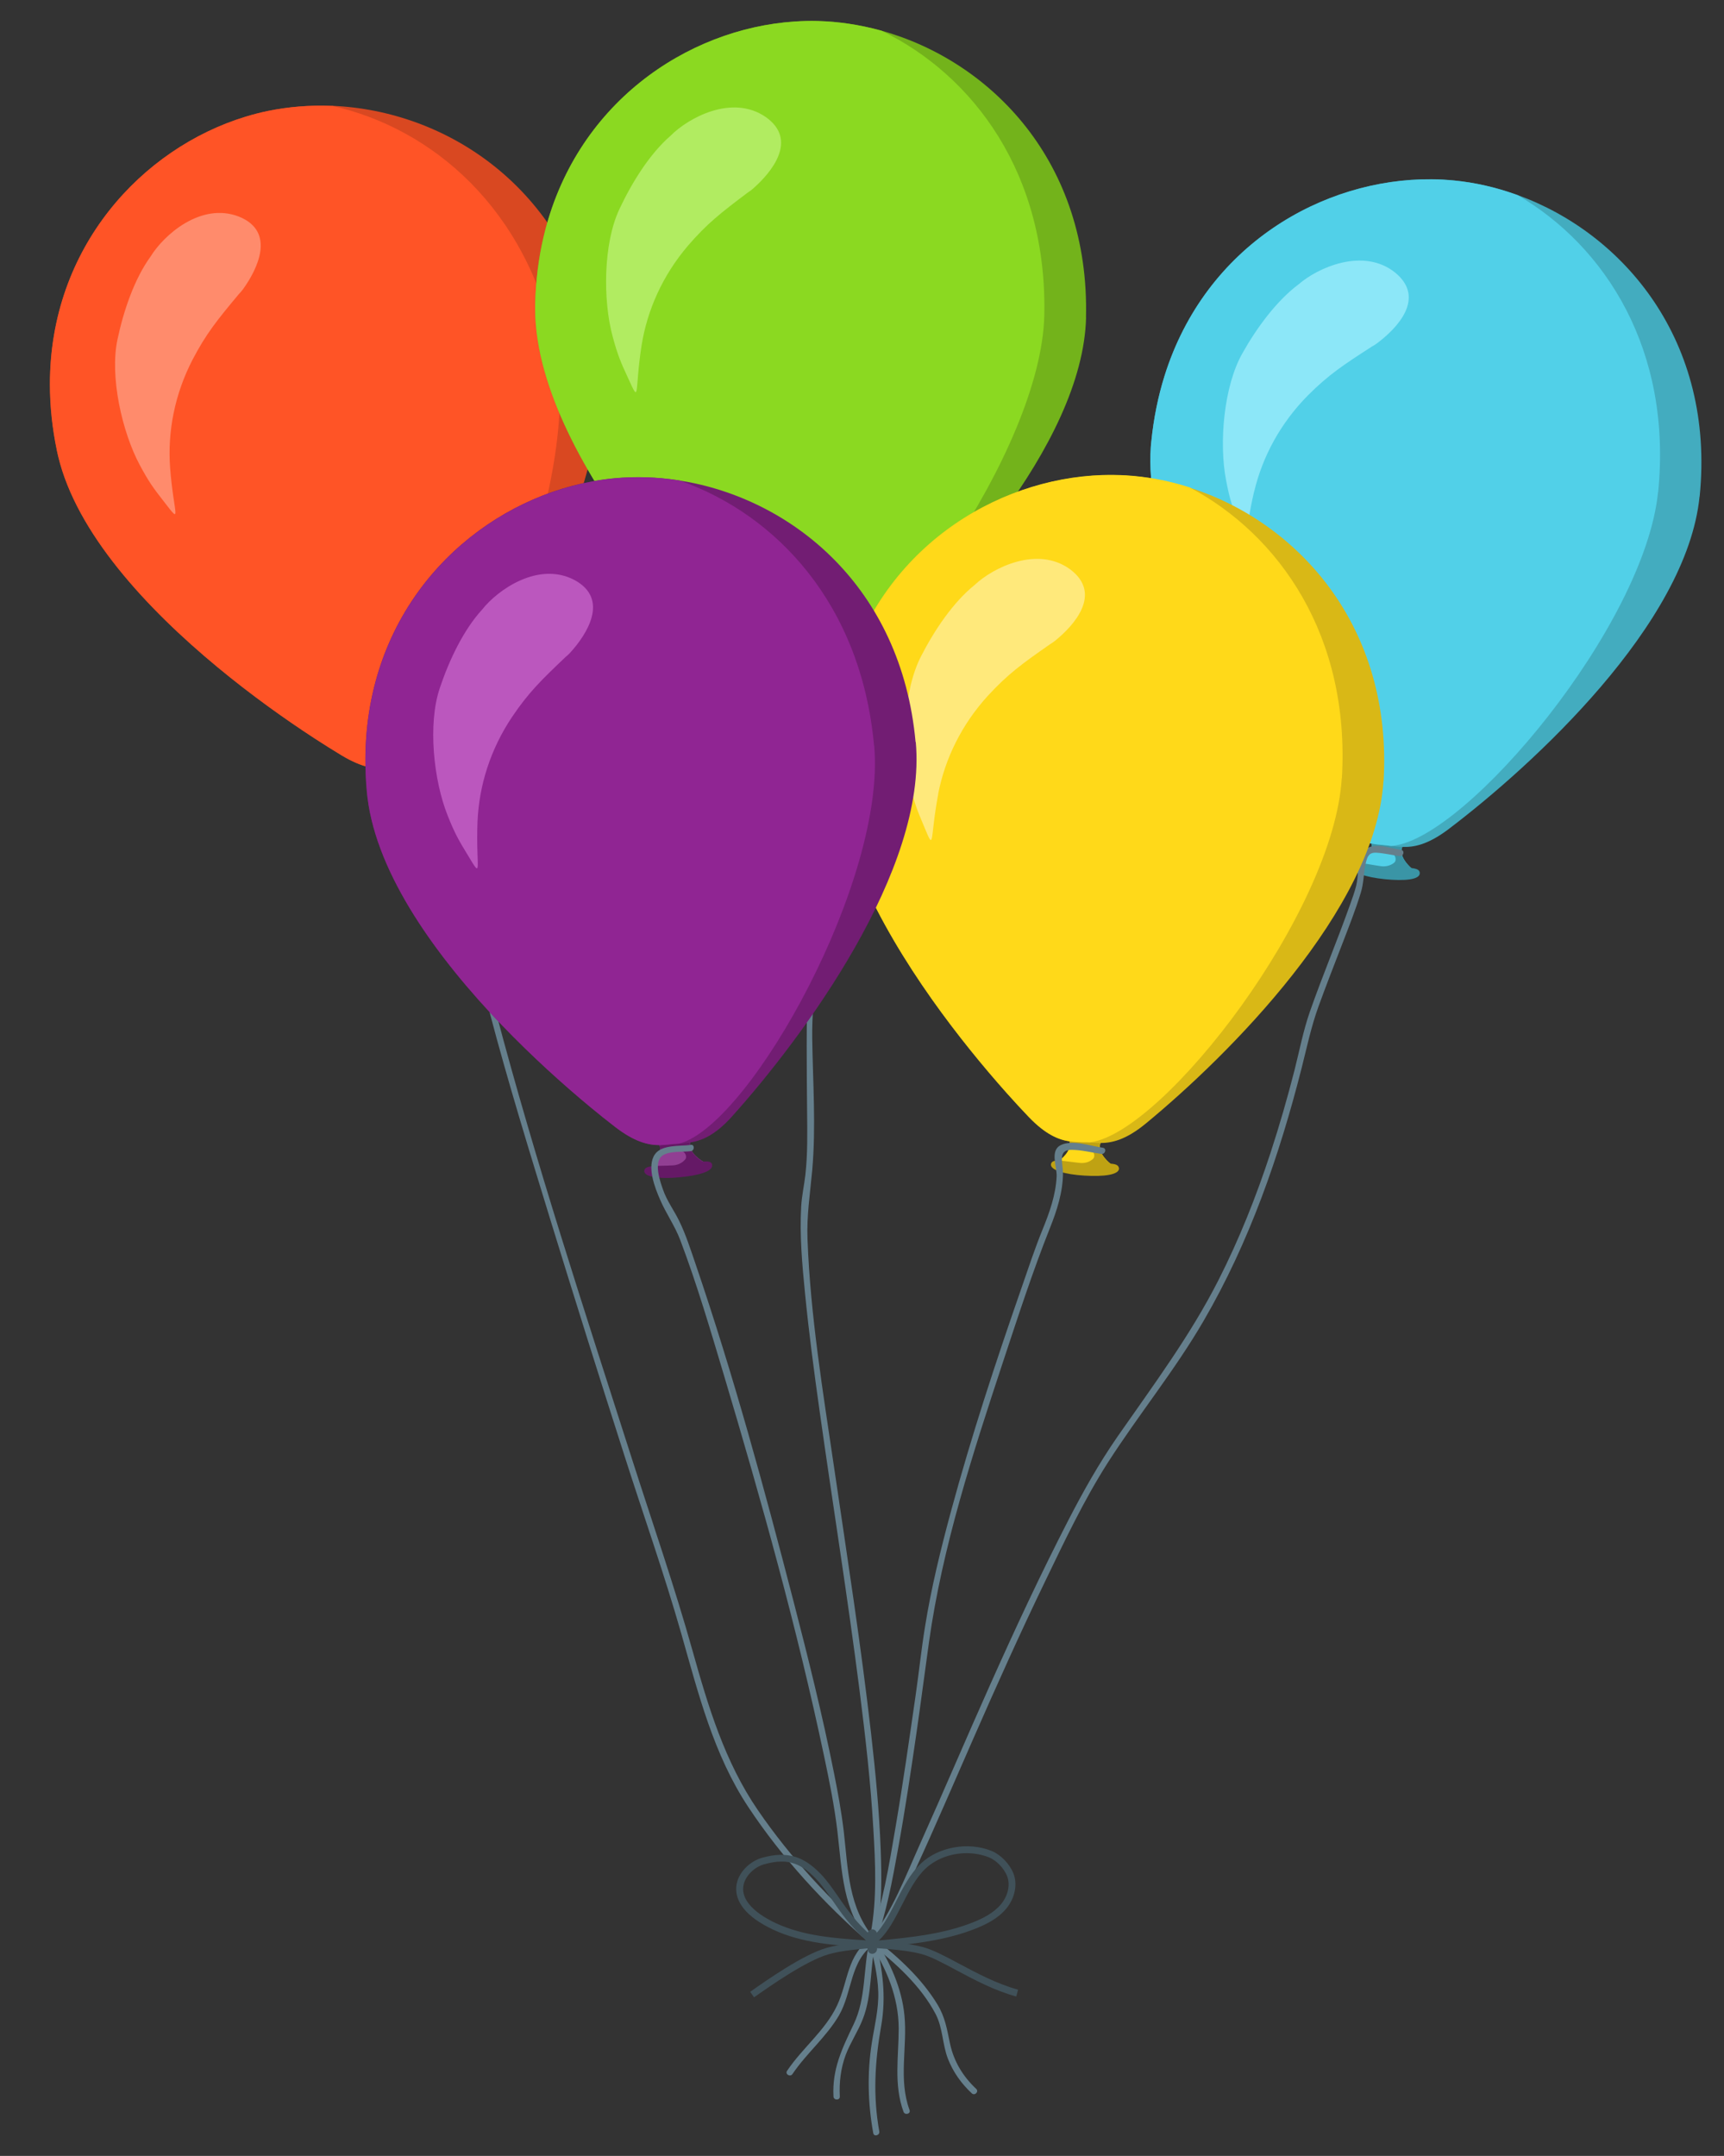 <?xml version="1.0" encoding="UTF-8"?>
<svg xmlns="http://www.w3.org/2000/svg" version="1.1" viewBox="0 0 168.64 210.86">
  <rect x="0" y="0" width="168.64" height="210.86" fill="#333333" stroke="none"/>
  <defs>
    <style>
      .cls-1 {
        fill: #3a95a6;
      }

      .cls-2 {
        fill: #43acbf;
      }

      .cls-3 {
        fill: #73b31b;
      }

      .cls-4 {
        fill: #ff5e33;
      }

      .cls-5 {
        fill: #a6f1ff;
      }

      .cls-5, .cls-6 {
        opacity: .7;
      }

      .cls-7 {
        fill: #639917;
      }

      .cls-8 {
        fill: #902593;
      }

      .cls-9 {
        fill: #94d936;
      }

      .cls-10 {
        fill: #bfa213;
      }

      .cls-11 {
        fill: #ffc2b3;
      }

      .cls-11, .cls-12 {
        opacity: .5;
      }

      .cls-13 {
        fill: #d94821;
      }

      .cls-6 {
        fill: #fff0a6;
      }

      .cls-14 {
        fill: #b34323;
      }

      .cls-15 {
        fill: #d9b816;
      }

      .cls-16 {
        fill: #ff5426;
      }

      .cls-17 {
        fill: #657f8c;
      }

      .cls-18 {
        fill: #913f93;
      }

      .cls-12 {
        fill: #d8ffa3;
      }

      .cls-19 {
        fill: #651966;
      }

      .cls-20 {
        fill: #721d73;
      }

      .cls-21 {
        fill: #ffd919;
      }

      .cls-22 {
        fill: #405159;
      }

      .cls-23 {
        fill: #fda3ff;
        opacity: .4;
      }

      .cls-24 {
        fill: #51d0e8;
      }

      .cls-25 {
        fill: #8bd921;
      }
    </style>
  </defs>
  <!-- Generator: Adobe Illustrator 28.7.1, SVG Export Plug-In . SVG Version: 1.2.0 Build 142)  -->
  <g>
    <g id="Layer_1">
      <g>
        <path class="cls-17" d="M85.21,189.59c-2.39,1.59-2.22,4.22-3.34,6.58-1.15,2.43-3.4,4.15-4.88,6.37-.22.33.31.64.53.31,1.36-2.02,3.3-3.61,4.54-5.72,1.34-2.29,1.06-5.4,3.47-7.01.33-.22.02-.75-.31-.53h0Z"/>
        <path class="cls-17" d="M85.07,189.78c-.65,2.72-.33,5.62-1.56,8.19-1.13,2.37-2.12,4.38-1.98,7.08.02.39.64.39.62,0-.07-1.39.09-2.77.58-4.08.46-1.21,1.2-2.29,1.67-3.5.94-2.39.67-5.05,1.26-7.53.09-.39-.5-.55-.6-.16h0Z"/>
        <path class="cls-17" d="M85.07,189.94c.37,1.59.79,3.21.84,4.85.06,1.7-.37,3.34-.63,5.01-.46,2.94-.39,5.91.14,8.83.07.39.66.22.59-.17-.63-3.48-.43-6.82.18-10.28.52-2.94.14-5.53-.53-8.4-.09-.39-.68-.22-.59.17h0Z"/>
        <path class="cls-17" d="M85.1,190.02c1.62,2.52,2.8,5.33,2.81,8.36,0,2.75-.5,5.5.47,8.16.14.37.73.21.59-.17-1.11-3.03-.19-6.16-.5-9.27-.26-2.66-1.41-5.17-2.84-7.4-.21-.33-.75-.02-.53.31h0Z"/>
        <path class="cls-17" d="M85.15,190.08c2.43,1.89,4.92,4.14,6.37,6.9.72,1.38.65,2.95,1.21,4.39.51,1.3,1.31,2.42,2.33,3.37.29.27.72-.17.43-.44-1.29-1.2-2.19-2.69-2.56-4.42-.3-1.42-.47-2.58-1.24-3.85-1.53-2.51-3.79-4.6-6.1-6.39-.31-.24-.75.19-.43.44h0Z"/>
        <g>
          <path class="cls-4" d="M42.43,76.29l-1.25.43-1.31.45-2.48.18s.79-.93.68-1.78c-.02-.15-.07-.29-.15-.43l2.98-.62c-.13,1.11,1.53,1.76,1.53,1.76Z"/>
          <path class="cls-14" d="M43.29,76.45c-.11-.29-.44-.3-.94-.2-.33-.14-1.57-.76-1.46-1.73l-2.98.62c.08.14.13.28.15.43,2.26-.59,2.62.13,2.6.52,0,.08-.07.19-.15.29-.26.31-.63.51-1.03.58-1.52.26-2.74.25-2.72.84.02.61,1.59.64,3.45.25,1.87-.38,3.31-.98,3.07-1.6Z"/>
          <path class="cls-13" d="M58.35,33.12c2.55,12.28-7.66,29.95-13.67,38.41-1.49,2.1-2.75,2.72-3.79,3.01-.08.02-.16.04-.23.06-.24.06-.46.1-.67.14-.04,0-.09.02-.14.03h0c-.07.01-.13.03-.2.04-.05,0-.1.02-.15.03-.05.01-.1.02-.15.03-.07.02-.13.03-.2.04-.37.08-.77.18-1.23.23-1.05.12-2.42-.02-4.5-1.27-.83-.5-1.72-1.06-2.66-1.67-2.87-1.87-6.2-4.24-9.47-6.95-7-5.79-13.8-13.16-15.59-20.62h0c-.04-.18-.08-.36-.12-.53-.47-2.25-.69-4.42-.69-6.5,0,0,0,0,0,0-.02-13.43,9.03-23.11,19.13-26.19.72-.22,1.45-.41,2.18-.56,1.99-.41,4.07-.58,6.16-.5.06,0,.12,0,.18,0,11.06.48,22.73,7.86,25.83,22.77Z"/>
          <path class="cls-16" d="M54.34,33.93c2.67,12.83-7.66,37.84-14.34,40.78-.05.02-.11.05-.16.07h0c-.07.01-.13.03-.2.04-.05,0-.1.02-.15.03-.05.01-.1.02-.15.03-.07.02-.13.03-.2.04-.37.08-.77.18-1.23.23-1.05.12-2.42-.02-4.5-1.27-.83-.5-1.72-1.06-2.66-1.67-2.87-1.87-6.2-4.24-9.47-6.95-7-5.79-13.8-13.16-15.59-20.62h0c-.04-.18-.08-.36-.12-.53-.47-2.25-.69-4.42-.69-6.5,0,0,0,0,0,0-.02-13.43,9.03-23.11,19.13-26.19.72-.22,1.45-.41,2.18-.56,1.99-.41,4.07-.58,6.16-.5.06,0,.12,0,.18,0,9.69,2.2,18.98,9.93,21.82,23.58Z"/>
          <path class="cls-11" d="M16.64,45.75c-.26-3.55.45-7.19,2.19-10.56,1.32-2.53,2.39-3.86,4.53-6.42.15-.15.28-.31.41-.48,1.4-1.94,3.26-5.64-.41-7.11-3.72-1.43-7.34,1.81-8.63,3.91-1.59,2.19-2.64,5.3-3.23,8.07-.8,3.68.46,9.12,2.16,12.3.91,1.7,1.38,2.33,2.4,3.63,1.8,2.34.93,1.25.58-3.34Z"/>
        </g>
        <path class="cls-17" d="M37.89,75.9c1.7-.3,3.96-1.29,5.16.51.89,1.32,1.37,3.01,1.78,4.54.84,3.14,1.1,6.38,1.47,9.6.33,2.89.86,5.67,1.6,8.48,1.79,6.8,3.87,13.53,5.93,20.25,2.36,7.68,4.77,15.34,7.22,22.99,1.86,5.83,3.91,11.62,5.59,17.5,1.67,5.86,3.16,11.84,6.56,16.97,3.29,4.97,7.44,9.47,11.93,13.37.3.26.73-.18.43-.44-4.27-3.7-8.22-7.95-11.42-12.62-3.25-4.74-4.86-10.13-6.4-15.61-1.76-6.28-3.9-12.44-5.89-18.65-4.65-14.53-9.45-29.09-13.35-43.84-1.03-3.9-1.51-7.8-1.98-11.81-.39-3.27-.9-6.57-2.23-9.61-.48-1.09-1.02-2.29-2.25-2.67-1.37-.42-2.99.22-4.33.45-.39.07-.22.66.17.59h0Z"/>
        <g>
          <path class="cls-24" d="M138.11,84.96l-1.33.04-1.38.04-2.42-.58s1.04-.64,1.18-1.49c.03-.14.02-.3-.01-.45l3.03.3c-.46,1.02.93,2.14.93,2.14Z"/>
          <path class="cls-1" d="M138.88,85.37c-.02-.31-.33-.42-.83-.47-.27-.24-1.27-1.2-.87-2.09l-3.03-.3c.04.15.04.31.01.45,2.34.12,2.46.91,2.32,1.28-.03.08-.12.16-.23.23-.34.22-.75.3-1.15.25-1.53-.21-2.69-.58-2.85,0-.16.59,1.32,1.08,3.22,1.27,1.89.19,3.45.06,3.41-.61Z"/>
          <path class="cls-2" d="M166.25,48.56c-1.25,12.48-16.29,26.27-24.56,32.54-2.05,1.55-3.44,1.78-4.52,1.73-.08,0-.16,0-.24-.01-.24-.02-.47-.04-.69-.07-.04,0-.09-.01-.14-.02h0c-.07,0-.13-.01-.2-.02-.05,0-.1-.01-.15-.02-.05,0-.1-.01-.15-.02-.07,0-.13-.01-.2-.02-.38-.04-.79-.06-1.24-.15-1.04-.2-2.3-.74-3.91-2.56-.64-.73-1.32-1.53-2.04-2.4-2.18-2.65-4.64-5.9-6.95-9.47-4.94-7.63-9.21-16.7-8.69-24.35h0c.01-.19.03-.36.05-.54.23-2.29.67-4.42,1.29-6.41,0,0,0,0,0,0,4.01-12.82,15.55-19.33,26.11-19.24.75,0,1.5.05,2.24.12,2.02.2,4.05.66,6.03,1.37.06.02.11.04.17.06,10.41,3.78,19.32,14.32,17.8,29.47Z"/>
          <path class="cls-24" d="M162.19,48.12c-1.3,13.04-18.66,33.8-25.91,34.6-.06,0-.12.01-.18.02h0c-.07,0-.13-.01-.2-.02-.05,0-.1-.01-.15-.02-.05,0-.1-.01-.15-.02-.07,0-.13-.01-.2-.02-.38-.04-.79-.06-1.24-.15-1.04-.2-2.3-.74-3.91-2.56-.64-.73-1.32-1.53-2.04-2.4-2.18-2.65-4.64-5.9-6.95-9.47-4.94-7.63-9.21-16.7-8.69-24.35h0c.01-.19.03-.36.05-.54.23-2.29.67-4.42,1.29-6.41,0,0,0,0,0,0,4.01-12.82,15.55-19.33,26.11-19.24.75,0,1.5.05,2.24.12,2.02.2,4.05.66,6.03,1.37.06.02.11.04.17.06,8.59,5.01,15.12,15.17,13.74,29.04Z"/>
          <path class="cls-5" d="M122.68,48.09c.82-3.46,2.59-6.72,5.26-9.42,2.02-2.02,3.44-2.96,6.25-4.77.19-.1.36-.21.53-.34,1.92-1.44,4.81-4.41,1.74-6.91-3.12-2.48-7.55-.47-9.41,1.14-2.17,1.62-4.11,4.26-5.5,6.73-1.87,3.27-2.3,8.84-1.63,12.38.36,1.9.62,2.64,1.2,4.18,1.02,2.77.51,1.47,1.56-3.02Z"/>
        </g>
        <g>
          <path class="cls-9" d="M80.92,69.43l-1.32.14-1.37.14-2.46-.39s.98-.72,1.06-1.58c.01-.15,0-.3-.05-.45l3.04.07c-.38,1.05,1.09,2.07,1.09,2.07Z"/>
          <path class="cls-7" d="M81.72,69.79c-.04-.31-.36-.4-.87-.41-.28-.21-1.36-1.1-1.03-2.02l-3.04-.07c.05.15.06.3.05.45,2.34-.06,2.52.72,2.41,1.1-.02.08-.11.17-.22.25-.32.25-.73.36-1.13.33-1.54-.09-2.73-.38-2.84.2-.12.6,1.4.98,3.31,1.02,1.9.05,3.45-.2,3.35-.86Z"/>
          <path class="cls-3" d="M106.24,31.02c-.3,12.54-14.27,27.42-22.04,34.3-1.93,1.71-3.29,2.03-4.38,2.07-.08,0-.16,0-.24,0-.24,0-.47,0-.69-.02-.04,0-.09,0-.14,0h0c-.07,0-.13,0-.2,0-.05,0-.1,0-.15,0-.05,0-.1,0-.15,0-.07,0-.13,0-.2,0-.38,0-.79,0-1.25-.05-1.05-.12-2.35-.56-4.09-2.26-.69-.68-1.44-1.42-2.21-2.24-2.37-2.47-5.07-5.54-7.65-8.92-5.5-7.23-10.45-15.95-10.5-23.62h0c0-.19,0-.37,0-.54.06-2.3.33-4.46.8-6.49,0,0,0,0,0,0,3.04-13.08,14.04-20.45,24.58-21.15.75-.05,1.5-.07,2.24-.05,2.03.05,4.09.36,6.12.91.06.01.11.03.17.05,10.67,2.99,20.34,12.82,19.97,28.05Z"/>
          <path class="cls-25" d="M102.15,30.89c-.32,13.1-16.06,35.11-23.23,36.46-.06.01-.12.02-.17.03h0c-.07,0-.13,0-.2,0-.05,0-.1,0-.15,0-.05,0-.1,0-.15,0-.07,0-.13,0-.2,0-.38,0-.79,0-1.25-.05-1.05-.12-2.35-.56-4.09-2.26-.69-.68-1.44-1.42-2.21-2.24-2.37-2.47-5.07-5.54-7.65-8.92-5.5-7.23-10.45-15.95-10.5-23.62h0c0-.19,0-.37,0-.54.06-2.3.33-4.46.8-6.49,0,0,0,0,0,0,3.04-13.08,14.04-20.45,24.58-21.15.75-.05,1.5-.07,2.24-.05,2.03.05,4.09.36,6.12.91.06.01.11.03.17.05,8.94,4.35,16.22,13.98,15.89,27.92Z"/>
          <path class="cls-12" d="M62.75,33.84c.55-3.51,2.07-6.9,4.53-9.79,1.87-2.17,3.2-3.21,5.87-5.22.18-.11.35-.24.51-.38,1.8-1.58,4.46-4.76,1.22-7.02-3.29-2.24-7.56.1-9.29,1.85-2.04,1.77-3.77,4.56-4.98,7.13-1.62,3.4-1.63,8.99-.69,12.47.5,1.87.82,2.59,1.51,4.08,1.22,2.68.62,1.43,1.32-3.12Z"/>
        </g>
        <path class="cls-17" d="M79.93,67.6c-2.37-.46-4.56-.27-5.2,2.4-.63,2.65-.37,5.45.2,8.08,1.27,5.91,4.33,11.57,4.09,17.73-.16,4.31-.11,8.59-.07,12.91.02,2.06.06,4.15-.17,6.19-.12,1.04-.35,2.05-.41,3.1-.16,2.83.1,5.7.38,8.52.38,3.85.89,7.7,1.43,11.53,1.28,9.09,2.74,18.16,3.9,27.27.57,4.5,1.09,9.02,1.35,13.55.2,3.34.36,6.8-.24,10.11-.07.39.53.55.6.16.48-2.7.46-5.48.36-8.21-.14-3.8-.51-7.6-.94-11.38-.99-8.68-2.34-17.32-3.61-25.97-1.09-7.41-2.33-14.89-2.61-22.38-.09-2.32.25-4.45.46-6.74.38-4.29.06-8.65,0-12.94-.03-2.18.22-4.34.2-6.51-.02-3.15-.87-6.23-1.8-9.21-1-3.21-2.18-6.41-2.66-9.76-.24-1.71-.29-3.45-.01-5.16.18-1.1.46-2.36,1.64-2.78.93-.33,2.01-.13,2.95.05.39.07.55-.52.16-.6h0Z"/>
        <path class="cls-17" d="M137.05,83.12c-1.37-.2-3.24-1.04-3.91.61-.37.9-.25,1.96-.48,2.9-.16.63-.38,1.24-.6,1.85-1.24,3.5-2.69,6.93-3.92,10.44-.66,1.89-1.03,3.85-1.52,5.78-.7,2.73-1.48,5.44-2.36,8.12-1.39,4.23-3.04,8.38-5.06,12.36-2.77,5.46-6.38,10.29-9.86,15.29-1.84,2.65-3.39,5.41-4.87,8.28-2.7,5.25-5.19,10.6-7.6,15.99-2.33,5.21-4.56,10.46-6.9,15.67-1.39,3.09-2.7,6.58-4.83,9.27-.24.31.19.74.44.43,1.69-2.13,2.8-4.77,3.94-7.21,1.96-4.24,3.79-8.54,5.67-12.81,2.27-5.18,4.59-10.35,7.05-15.44,1.89-3.92,3.77-7.9,6.11-11.57,3.02-4.71,6.57-9.05,9.39-13.9,4.47-7.68,7.41-16.15,9.59-24.74.51-2.02.93-4.03,1.64-5.99.73-2.02,1.52-4.03,2.29-6.03.65-1.69,1.32-3.37,1.85-5.1.28-.9.27-1.79.45-2.71.16-.81.31-1.26,1.1-1.21.75.05,1.5.23,2.24.33.39.06.55-.54.16-.6h0Z"/>
        <g>
          <path class="cls-21" d="M108.67,113.87l-1.32.09-1.38.09-2.44-.48s1.01-.68,1.12-1.54c.02-.15.01-.3-.03-.45l3.04.18c-.42,1.04,1.02,2.1,1.02,2.1Z"/>
          <path class="cls-10" d="M109.45,114.25c-.03-.31-.35-.41-.85-.44-.28-.22-1.32-1.15-.95-2.05l-3.04-.18c.04.15.05.3.03.45,2.34.02,2.5.81,2.37,1.18-.03.08-.11.16-.22.24-.33.24-.74.33-1.14.29-1.54-.15-2.71-.48-2.84.1-.14.59,1.36,1.03,3.27,1.14,1.9.12,3.45-.08,3.38-.74Z"/>
          <path class="cls-15" d="M135.33,76.38c-.75,12.52-15.23,26.9-23.24,33.5-1.99,1.64-3.36,1.91-4.45,1.91-.08,0-.16,0-.24,0-.24,0-.47-.03-.69-.04-.04,0-.09,0-.14,0h0c-.07,0-.13,0-.2-.01-.05,0-.1,0-.15,0s-.1,0-.15,0c-.07,0-.13,0-.2,0-.38-.02-.79-.03-1.25-.1-1.05-.16-2.33-.65-4.01-2.41-.67-.7-1.38-1.47-2.13-2.31-2.28-2.56-4.87-5.71-7.33-9.19-5.24-7.42-9.87-16.31-9.65-23.98h0c0-.19.01-.37.02-.54.14-2.29.49-4.45,1.03-6.46,0,0,0,0,0,0,3.5-12.97,14.76-19.94,25.32-20.27.75-.02,1.5-.01,2.25.03,2.03.12,4.08.5,6.08,1.13.06.02.11.03.17.05,10.55,3.36,19.88,13.54,18.97,28.74Z"/>
          <path class="cls-21" d="M131.25,76.1c-.78,13.08-17.3,34.52-24.51,35.61-.06,0-.12.02-.17.02h0c-.07,0-.13,0-.2-.01-.05,0-.1,0-.15,0s-.1,0-.15,0c-.07,0-.13,0-.2,0-.38-.02-.79-.03-1.25-.1-1.05-.16-2.33-.65-4.01-2.41-.67-.7-1.38-1.47-2.13-2.31-2.28-2.56-4.87-5.71-7.33-9.19-5.24-7.42-9.87-16.31-9.65-23.98h0c0-.19.01-.37.02-.54.14-2.29.49-4.45,1.03-6.46,0,0,0,0,0,0,3.5-12.97,14.76-19.94,25.32-20.27.75-.02,1.5-.01,2.25.03,2.03.12,4.08.5,6.08,1.13.06.02.11.03.17.05,8.78,4.66,15.72,14.55,14.89,28.46Z"/>
          <path class="cls-6" d="M91.77,77.65c.68-3.49,2.32-6.82,4.88-9.62,1.94-2.1,3.31-3.1,6.05-5.01.18-.11.36-.23.52-.36,1.86-1.51,4.63-4.59,1.47-6.97-3.21-2.35-7.56-.17-9.35,1.52-2.11,1.7-3.93,4.42-5.23,6.95-1.74,3.34-1.95,8.93-1.13,12.44.43,1.88.73,2.61,1.37,4.13,1.13,2.73.57,1.45,1.43-3.08Z"/>
        </g>
        <g>
          <path class="cls-18" d="M68.84,113.64l-1.3.29-1.35.3-2.48-.11s.9-.83.88-1.69c0-.15-.03-.29-.1-.44l3.03-.28c-.26,1.09,1.32,1.93,1.32,1.93Z"/>
          <path class="cls-19" d="M69.67,113.91c-.08-.3-.41-.35-.91-.3-.31-.18-1.48-.94-1.25-1.89l-3.03.28c.07.14.1.29.1.44,2.32-.33,2.59.43,2.52.81-.01.08-.09.18-.19.27-.29.28-.68.44-1.09.46-1.54.09-2.75-.06-2.8.53-.05.61,1.5.82,3.4.64,1.9-.17,3.4-.59,3.23-1.24Z"/>
          <path class="cls-20" d="M89.58,72.58c1.14,12.49-11.03,28.88-17.96,36.6-1.72,1.92-3.04,2.39-4.11,2.56-.08.01-.16.02-.24.03-.24.03-.47.05-.69.06-.04,0-.09,0-.14.01h0c-.07,0-.13.01-.2.02-.05,0-.1,0-.15.01-.05,0-.1,0-.15.01-.07,0-.13.01-.2.02-.38.03-.79.09-1.25.09-1.06,0-2.4-.29-4.33-1.78-.77-.59-1.59-1.25-2.46-1.97-2.64-2.19-5.67-4.92-8.62-7.99-6.29-6.55-12.21-14.65-13.14-22.26h0c-.02-.19-.04-.36-.06-.54-.21-2.29-.18-4.47.05-6.54,0,0,0,0,0,0,1.51-13.35,11.6-21.93,22-23.83.74-.14,1.48-.24,2.22-.31,2.02-.18,4.11-.12,6.18.2.06,0,.12.02.17.03,10.94,1.74,21.68,10.4,23.06,25.57Z"/>
          <path class="cls-8" d="M85.51,72.92c1.19,13.05-11.93,36.72-18.89,38.88-.06.02-.11.03-.17.05h0c-.07,0-.13.01-.2.02-.05,0-.1,0-.15.01-.05,0-.1,0-.15.01-.07,0-.13.01-.2.02-.38.03-.79.09-1.25.09-1.06,0-2.4-.29-4.33-1.78-.77-.59-1.59-1.25-2.46-1.97-2.64-2.19-5.67-4.92-8.62-7.99-6.29-6.55-12.21-14.65-13.14-22.26h0c-.02-.19-.04-.36-.06-.54-.21-2.29-.18-4.47.05-6.54,0,0,0,0,0,0,1.51-13.35,11.6-21.93,22-23.83.74-.14,1.48-.24,2.22-.31,2.02-.18,4.11-.12,6.18.2.06,0,.12.02.17.03,9.38,3.29,17.72,12.03,18.99,25.91Z"/>
          <path class="cls-23" d="M46.71,80.36c.15-3.55,1.27-7.09,3.38-10.24,1.6-2.37,2.81-3.56,5.23-5.86.16-.13.32-.28.46-.43,1.61-1.77,3.88-5.24.4-7.11-3.53-1.84-7.5.97-9.02,2.9-1.83,2-3.23,4.96-4.13,7.65-1.22,3.57-.59,9.12.75,12.47.71,1.8,1.11,2.47,1.97,3.88,1.52,2.53.78,1.35.96-3.26Z"/>
        </g>
        <path class="cls-17" d="M67.56,111.98c-1.02.14-2.82-.06-3.5.92-.82,1.18.01,3.29.5,4.41.59,1.38,1.44,2.55,1.98,3.97,1.64,4.33,2.95,8.8,4.28,13.24,3.67,12.3,7.15,24.72,9.8,37.28.51,2.41,1,4.84,1.29,7.28.47,3.96.49,7.82,3.24,11.02.26.3.69-.14.43-.44-2.63-3.06-2.61-6.81-3.05-10.59-.23-1.92-.58-3.82-.96-5.71-1.12-5.6-2.5-11.15-3.93-16.67-2.87-11.1-5.9-22.23-9.61-33.09-.48-1.4-.94-2.85-1.59-4.18-.51-1.05-1.2-1.95-1.59-3.08-.29-.83-.95-2.7-.03-3.33.67-.46,1.98-.32,2.75-.42.39-.05.39-.67,0-.62h0Z"/>
        <path class="cls-17" d="M107.9,112.26c-1.17-.16-3-.83-4.14-.26-1.09.54-.36,2.13-.4,3.05-.08,1.8-.7,3.55-1.38,5.21-.77,1.89-1.41,3.84-2.08,5.77-2.5,7.18-4.88,14.42-6.87,21.76-1.01,3.74-1.94,7.51-2.55,11.34-.36,2.21-.59,4.44-.91,6.65-.62,4.29-1.23,8.59-1.96,12.87-.64,3.74-1.25,7.59-2.56,11.17-.14.37.46.53.6.16,1.06-2.91,1.63-6.02,2.18-9.06.7-3.84,1.28-7.71,1.84-11.58.42-2.9.79-5.81,1.2-8.71,1.31-9.37,4.31-18.53,7.26-27.48,1.45-4.38,2.88-8.78,4.58-13.06.68-1.7,1.27-3.53,1.27-5.38,0-.93-.54-2.25.81-2.25.98,0,1.97.26,2.94.4.39.05.55-.54.16-.6h0Z"/>
        <g>
          <path class="cls-22" d="M73.77,195.36l-.39-.55c1.55-1.09,5.19-3.66,7.49-4.3,1.03-.29,2.08-.41,3.08-.52.45-.05.92-.09,1.37-.14l-.18-.26c1.02-.72,1.74-2.11,2.49-3.59.69-1.36,1.41-2.76,2.44-3.73,1.72-1.64,4.63-2.16,6.9-1.25.9.36,1.76,1.24,2.15,2.18.44,1.07.17,2.43-.68,3.46-.83,1.01-2.05,1.58-2.89,1.92-3.1,1.26-6.49,1.58-9.77,1.89-.58.05-1.18.11-1.76.17-.97.1-1.99.22-2.97.5-2.19.62-5.76,3.13-7.29,4.21ZM94.54,181.25c-1.49,0-2.98.54-4.01,1.51-.94.89-1.63,2.24-2.3,3.55-.69,1.35-1.35,2.63-2.27,3.48,3.15-.3,6.4-.63,9.33-1.82.78-.32,1.89-.84,2.63-1.73.7-.85.93-1.94.58-2.78-.32-.78-1.05-1.52-1.78-1.81-.69-.27-1.43-.4-2.18-.4Z"/>
          <path class="cls-22" d="M99.41,195.27c-2.16-.59-4.15-1.66-5.91-2.6-1.32-.71-2.47-1.32-3.38-1.56-.98-.26-2-.37-2.97-.46-.8-.07-1.63-.13-2.42-.18-3.1-.21-6.3-.42-9.14-1.76-1.29-.61-2.24-1.29-2.84-2.04-.54-.68-.79-1.39-.73-2.13.12-1.42,1.39-2.52,2.52-2.84,1.24-.35,2.26-.38,3.19-.11.88.26,1.69.8,2.55,1.69.66.69,1.17,1.44,1.72,2.23.85,1.23,1.8,2.63,3.55,4.1l-.18.21c.62.04,1.24.09,1.85.14,1,.09,2.06.21,3.08.48.99.27,2.16.89,3.52,1.62,1.73.92,3.68,1.97,5.77,2.54l-.18.65ZM76.43,182.07c-.52,0-1.07.1-1.69.27-.93.26-1.95,1.17-2.04,2.25-.05.56.15,1.11.58,1.65.53.66,1.41,1.29,2.6,1.85,2.71,1.27,5.82,1.49,8.84,1.69-1.56-1.4-2.47-2.72-3.27-3.89-.53-.77-1.03-1.5-1.65-2.15-1.1-1.15-2.11-1.68-3.37-1.67Z"/>
          <path class="cls-22" d="M84.86,189.17c0,.49,0,.98,0,1.46,0,.24.22.48.47.46.25-.01.46-.21.46-.47,0-.49,0-.98,0-1.46,0-.24-.22-.48-.47-.46-.25.01-.46.21-.46.47h0Z"/>
        </g>
      </g>
    </g>
  </g>
</svg>